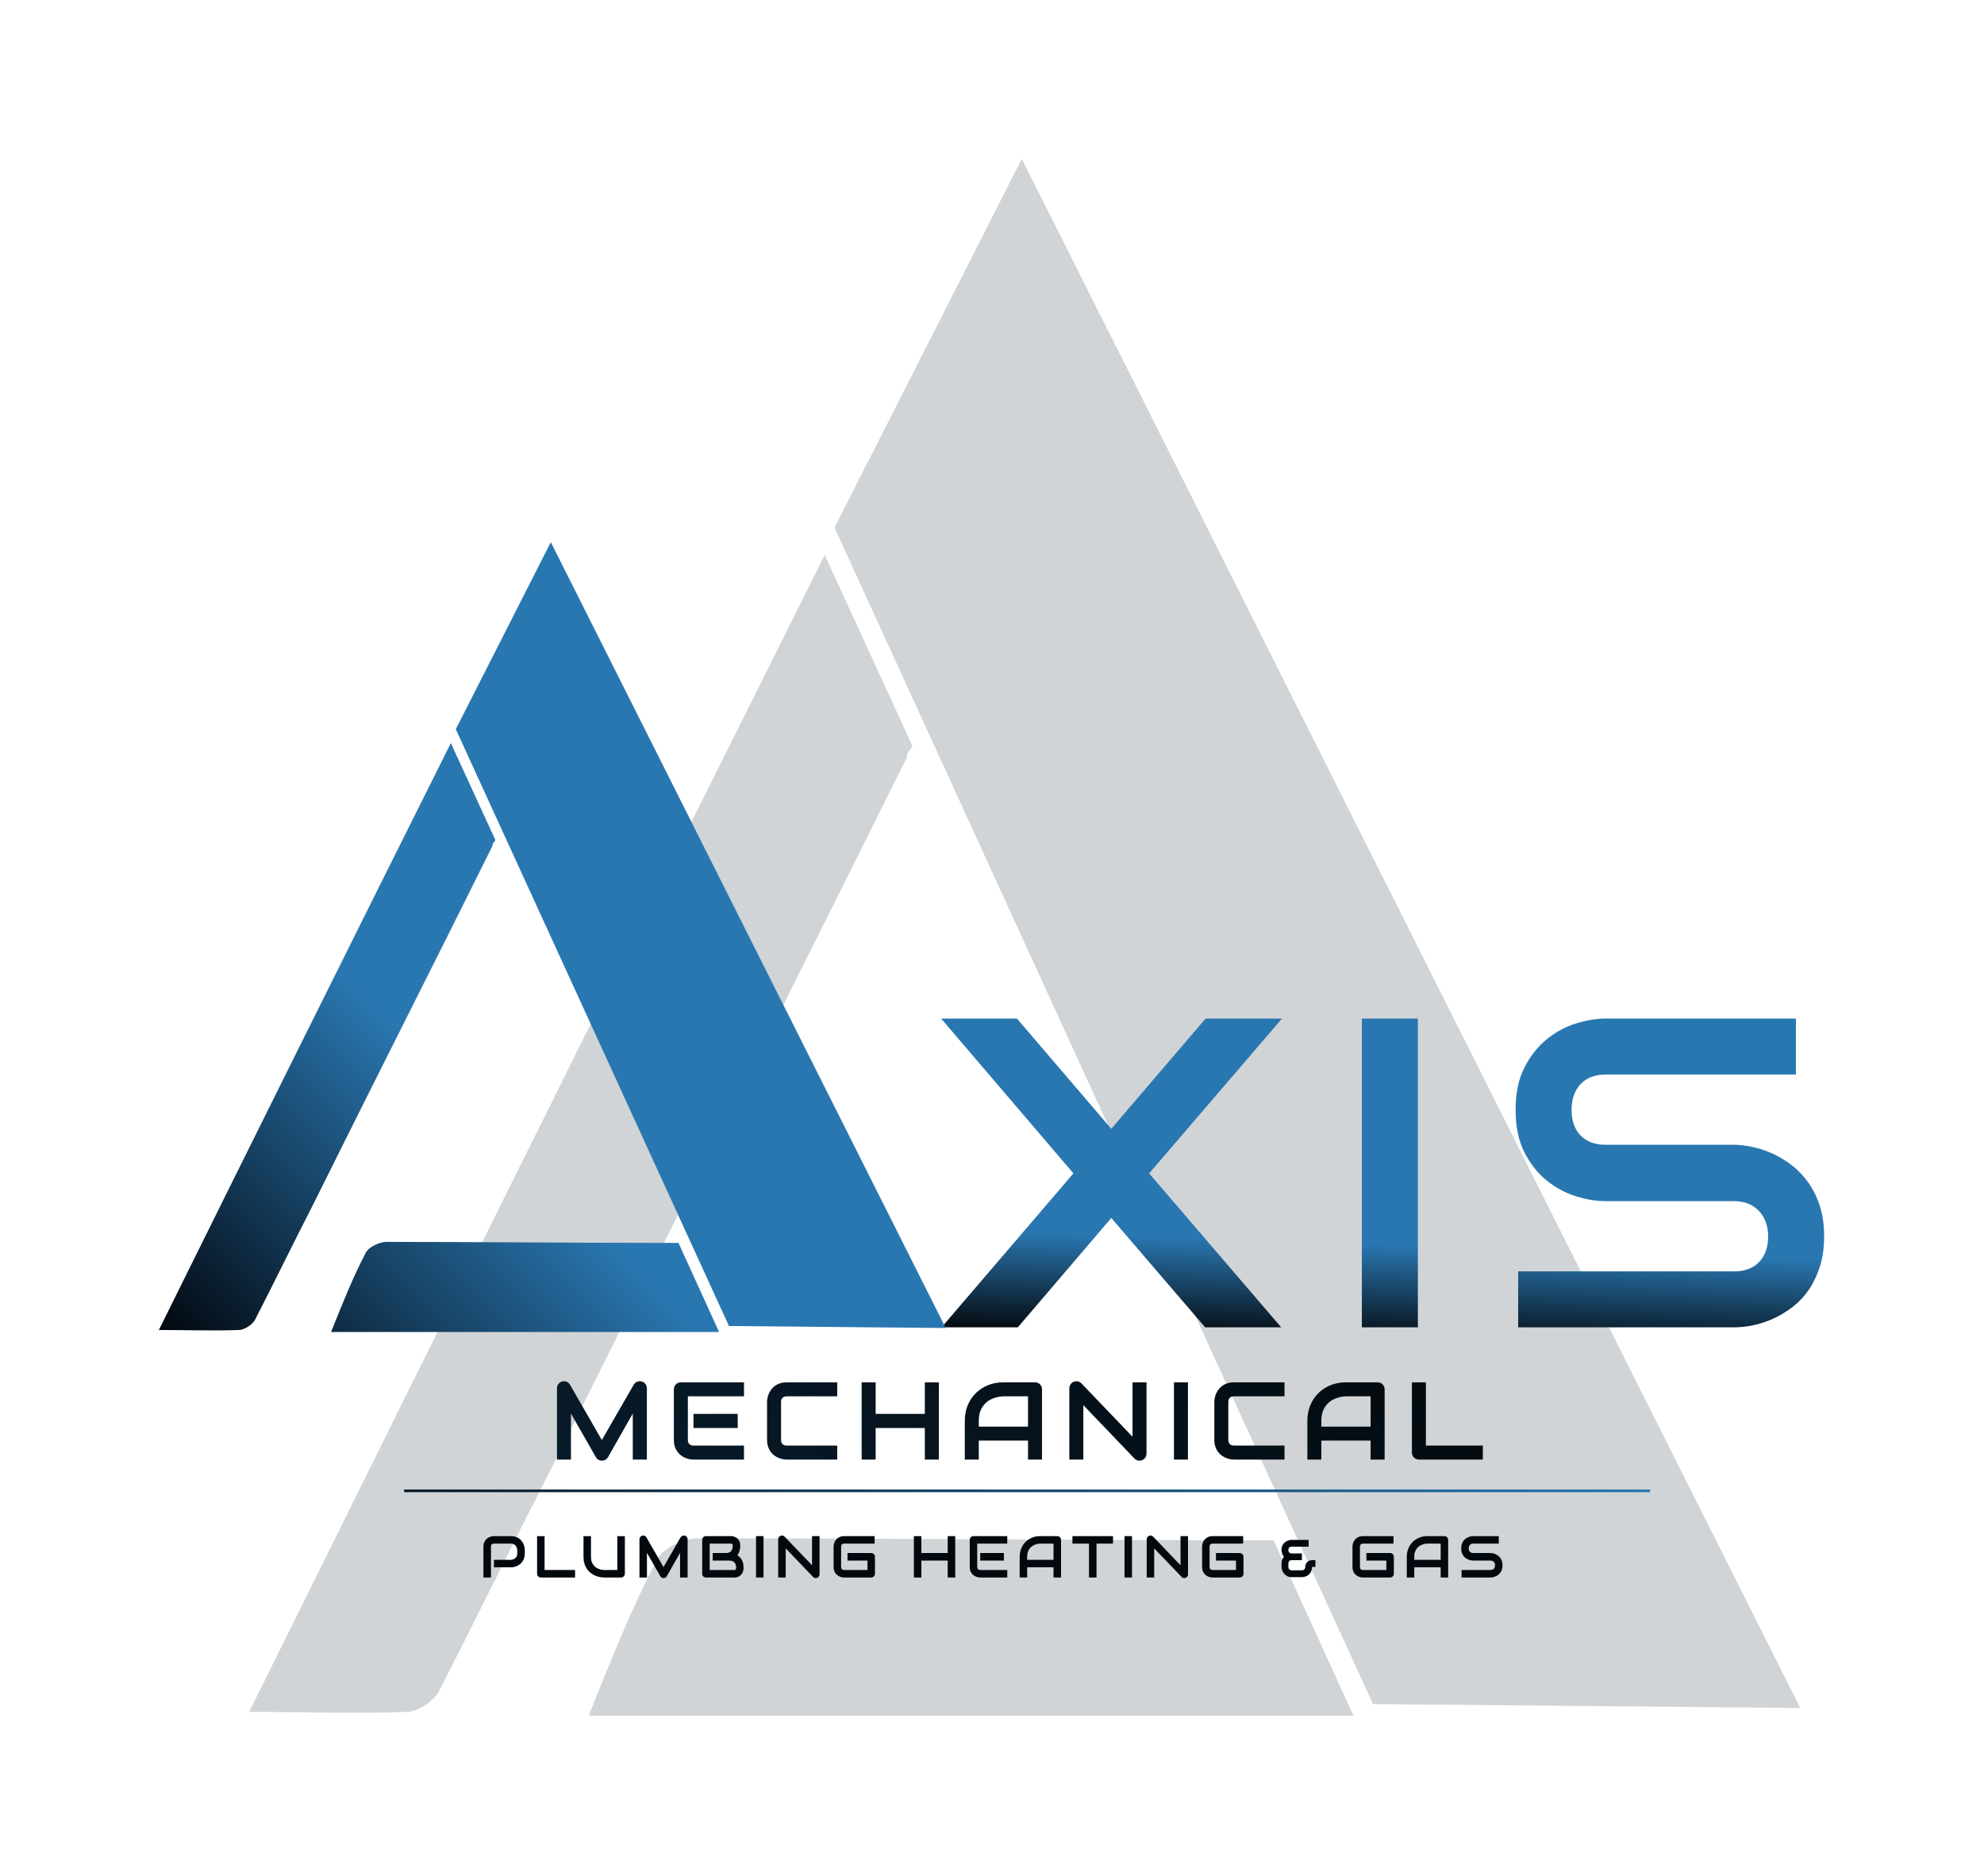 <svg xmlns="http://www.w3.org/2000/svg" id="SvgjsSvg7331" width="4096" height="3872.541" version="1.1" xmlns:xlink="http://www.w3.org/1999/xlink" xmlns:svgjs="http://svgjs.com/svgjs"><defs id="SvgjsDefs7332"></defs><g id="SvgjsG7333" transform="translate(328, 328) scale(34.4)" opacity="1"><defs id="SvgjsDefs2505"><linearGradient id="SvgjsLinearGradientPwxuWEVIv" gradientUnits="userSpaceOnUse" x1="-2.054" y1="2.783" x2="0.114" y2="-59.283"><stop id="SvgjsStop2509" stop-color="#050a0f" offset="0"></stop><stop id="SvgjsStop2510" stop-color="#2977b1" offset="0.289"></stop></linearGradient><linearGradient id="SvgjsLinearGradientzk8DbU4urS" gradientUnits="userSpaceOnUse" x1="-45.441" y1="38.919" x2="46.531" y2="-53.053"><stop id="SvgjsStop2513" stop-color="#081b2a" offset="0"></stop><stop id="SvgjsStop2514" stop-color="#030a0f" offset="1"></stop></linearGradient><linearGradient id="SvgjsLinearGradientZUy_lvp1ZF" gradientUnits="userSpaceOnUse" x1="56.869" y1="57.365" x2="171.103" y2="-56.869"><stop id="SvgjsStop2518" stop-color="#081b2a" offset="0"></stop><stop id="SvgjsStop2519" stop-color="#2977b1" offset="1"></stop></linearGradient><linearGradient id="SvgjsLinearGradientsaMqVDqafV" gradientUnits="userSpaceOnUse" x1="6.525" y1="84.925" x2="86.175" y2="5.275"><stop id="SvgjsStop2522" stop-color="#02070e" offset="0"></stop><stop id="SvgjsStop2523" stop-color="#2977b1" offset="0.345"></stop></linearGradient></defs><g id="SvgjsG2506" transform="scale(0.328)" opacity="1"><g id="SvgjsG2507" class="4Fu-7I_IU" transform="translate(-7.045, -18.565) scale(3.57)" light-content="false" non-strokable="false" fill="#d1d4d6"><path d="M40.6 35.3l-4.5-9.8C26.2 45.3 16.4 65 6.6 84.8c2.9 0 5.5.1 8.1 0 .5 0 1.3-.5 1.6-1 2-3.9 3.9-7.8 5.9-11.7C28.2 60 34.3 48 40.3 35.9c0-.3.2-.4.3-.6zM59.1 76h-1.6c-9.3 0-18.6-.1-27.9-.1-.7 0-1.8.5-2.1 1.1-1.3 2.5-2.3 5-3.5 8h39.2l-4.1-9zM36.6 24.1l9.6-18.9 39.9 79.4-21.9-.2z"></path></g><g id="SvgjsG2511" class="text" transform="translate(224.884, 213.805) scale(1)" light-content="false" fill="url(#SvgjsLinearGradientPwxuWEVIv)"><path d="M-50.62 -36.33L-67.88 -56.5L-81.75 -56.5L-57.55 -28.17L-81.67 0L-67.72 0L-50.62 -20.01L-33.44 0L-19.53 0L-43.69 -28.17L-19.38 -56.5L-33.36 -56.5Z M5.48 0L5.48 -56.5L-4.77 -56.5L-4.77 0Z M79.81 -16.63C79.81 -18.65 79.57 -20.46 79.07 -22.06C78.57 -23.67 77.89 -25.08 77.04 -26.32C76.18 -27.55 75.21 -28.61 74.1 -29.49C73 -30.37 71.84 -31.1 70.62 -31.68C69.39 -32.25 68.17 -32.68 66.93 -32.96C65.7 -33.23 64.53 -33.38 63.42 -33.41L63.35 -33.41L39.79 -33.41C37.84 -33.41 36.32 -33.98 35.23 -35.12C34.14 -36.27 33.6 -37.82 33.6 -39.79C33.6 -41.74 34.14 -43.3 35.23 -44.48C36.32 -45.66 37.84 -46.25 39.79 -46.25L74.65 -46.25L74.65 -56.5L39.79 -56.5C38.13 -56.5 36.34 -56.2 34.43 -55.61C32.51 -55.02 30.73 -54.06 29.09 -52.74C27.45 -51.41 26.08 -49.69 24.99 -47.57C23.9 -45.46 23.36 -42.87 23.36 -39.79C23.36 -36.72 23.9 -34.12 24.99 -31.99C26.08 -29.86 27.45 -28.14 29.09 -26.83C30.73 -25.52 32.51 -24.57 34.43 -23.97C36.34 -23.38 38.13 -23.09 39.79 -23.09L63.35 -23.09C64.29 -23.09 65.15 -22.93 65.93 -22.62C66.7 -22.3 67.36 -21.85 67.9 -21.28C68.44 -20.7 68.85 -20.01 69.14 -19.23C69.43 -18.44 69.57 -17.57 69.57 -16.63C69.57 -14.68 69.03 -13.13 67.94 -11.98C66.85 -10.82 65.32 -10.24 63.35 -10.24L23.83 -10.24L23.83 0L63.35 0C64.45 0 65.62 -0.13 66.87 -0.39C68.12 -0.66 69.35 -1.06 70.56 -1.62C71.76 -2.17 72.93 -2.88 74.06 -3.74C75.19 -4.61 76.18 -5.66 77.02 -6.89C77.86 -8.13 78.53 -9.55 79.05 -11.17C79.56 -12.79 79.81 -14.6 79.81 -16.63Z"></path></g><g id="SvgjsG2515" class="text" transform="translate(157, 238.001) scale(1)" light-content="false" fill="url(#SvgjsLinearGradientzk8DbU4urS)"><path d="M-67.71 0L-67.71 -13.04C-67.71 -13.34 -67.8 -13.6 -67.97 -13.83C-68.15 -14.06 -68.38 -14.21 -68.65 -14.29C-68.94 -14.36 -69.22 -14.35 -69.49 -14.24C-69.75 -14.14 -69.96 -13.96 -70.11 -13.71L-75.95 -3.57L-81.78 -13.71C-81.86 -13.84 -81.94 -13.94 -82.05 -14.03C-82.15 -14.12 -82.27 -14.19 -82.4 -14.24C-82.53 -14.29 -82.66 -14.32 -82.8 -14.33C-82.94 -14.34 -83.07 -14.33 -83.21 -14.29C-83.5 -14.21 -83.72 -14.06 -83.9 -13.83C-84.07 -13.6 -84.16 -13.34 -84.16 -13.04L-84.16 0L-81.6 0L-81.6 -8.42L-77.03 -0.42C-76.92 -0.22 -76.77 -0.07 -76.57 0.04C-76.38 0.14 -76.17 0.2 -75.95 0.2C-75.72 0.2 -75.5 0.14 -75.3 0.04C-75.1 -0.07 -74.95 -0.22 -74.83 -0.42L-70.29 -8.42L-70.29 0Z M-51.09 -5.78L-51.09 -8.36L-59.18 -8.36L-59.18 -5.78ZM-49.94 0L-49.94 -2.56L-59.16 -2.56C-59.51 -2.56 -59.77 -2.65 -59.94 -2.83C-60.12 -3.01 -60.21 -3.26 -60.21 -3.6L-60.21 -11.57L-49.94 -11.57L-49.94 -14.13L-61.48 -14.13C-61.66 -14.13 -61.84 -14.1 -61.99 -14.04C-62.15 -13.97 -62.29 -13.88 -62.4 -13.76C-62.52 -13.64 -62.61 -13.5 -62.67 -13.35C-62.74 -13.19 -62.77 -13.02 -62.77 -12.84L-62.77 -3.6C-62.77 -2.93 -62.65 -2.37 -62.41 -1.92C-62.17 -1.46 -61.87 -1.09 -61.51 -0.8C-61.16 -0.52 -60.77 -0.31 -60.35 -0.19C-59.93 -0.06 -59.54 0 -59.18 0Z M-32.88 0L-32.88 -2.56L-42.12 -2.56C-42.45 -2.56 -42.71 -2.65 -42.89 -2.83C-43.07 -3.01 -43.16 -3.27 -43.16 -3.6L-43.16 -10.52C-43.16 -10.87 -43.07 -11.13 -42.89 -11.31C-42.71 -11.48 -42.46 -11.57 -42.12 -11.57L-32.88 -11.57L-32.88 -14.13L-42.12 -14.13C-42.56 -14.13 -42.96 -14.08 -43.31 -13.97C-43.65 -13.86 -43.96 -13.71 -44.23 -13.52C-44.49 -13.33 -44.72 -13.12 -44.91 -12.87C-45.1 -12.63 -45.26 -12.38 -45.38 -12.11C-45.49 -11.84 -45.58 -11.57 -45.64 -11.3C-45.69 -11.03 -45.72 -10.77 -45.72 -10.54L-45.72 -3.6C-45.72 -3.16 -45.67 -2.76 -45.55 -2.41C-45.44 -2.06 -45.29 -1.75 -45.11 -1.48C-44.92 -1.22 -44.7 -0.99 -44.46 -0.8C-44.22 -0.62 -43.96 -0.46 -43.7 -0.34C-43.43 -0.23 -43.16 -0.14 -42.89 -0.08C-42.61 -0.03 -42.36 0 -42.12 0Z M-25.85 -8.36L-25.85 -14.13L-28.41 -14.13L-28.41 0L-25.85 0L-25.85 -5.78L-16.85 -5.78L-16.85 0L-14.29 0L-14.29 -14.13L-16.85 -14.13L-16.85 -8.36Z M4.59 0L4.59 -12.84C4.59 -13.02 4.56 -13.19 4.5 -13.35C4.43 -13.5 4.34 -13.64 4.22 -13.76C4.1 -13.88 3.96 -13.97 3.81 -14.04C3.65 -14.1 3.48 -14.13 3.3 -14.13L-2.47 -14.13C-3.49 -14.13 -4.43 -13.96 -5.29 -13.61C-6.15 -13.26 -6.9 -12.78 -7.53 -12.15C-8.16 -11.53 -8.65 -10.78 -9.01 -9.92C-9.36 -9.05 -9.54 -8.1 -9.54 -7.07L-9.54 0L-6.98 0L-6.98 -3.47L2.03 -3.47L2.03 0ZM-6.98 -6.03L-6.98 -7.07C-6.98 -7.78 -6.88 -8.39 -6.68 -8.9C-6.48 -9.4 -6.22 -9.82 -5.91 -10.15C-5.6 -10.49 -5.27 -10.75 -4.9 -10.94C-4.53 -11.13 -4.18 -11.27 -3.85 -11.36C-3.52 -11.46 -3.22 -11.51 -2.97 -11.54C-2.72 -11.56 -2.55 -11.57 -2.47 -11.57L2.03 -11.57L2.03 -6.03Z M23.71 -1.09L23.71 -14.13L21.15 -14.13L21.15 -4.18L11.79 -13.95C11.6 -14.14 11.38 -14.26 11.13 -14.31C10.87 -14.36 10.62 -14.33 10.38 -14.23C10.15 -14.13 9.96 -13.97 9.81 -13.76C9.66 -13.54 9.59 -13.3 9.59 -13.04L9.59 0L12.15 0L12.15 -9.96L21.52 -0.18C21.64 -0.05 21.78 0.05 21.95 0.11C22.11 0.17 22.27 0.2 22.42 0.2C22.6 0.2 22.77 0.16 22.93 0.1C23.08 0.03 23.22 -0.06 23.34 -0.17C23.45 -0.29 23.54 -0.42 23.61 -0.58C23.68 -0.74 23.71 -0.91 23.71 -1.09Z M31.29 0L31.29 -14.13L28.73 -14.13L28.73 0Z M48.96 0L48.96 -2.56L39.72 -2.56C39.39 -2.56 39.14 -2.65 38.95 -2.83C38.77 -3.01 38.68 -3.27 38.68 -3.6L38.68 -10.52C38.68 -10.87 38.77 -11.13 38.95 -11.31C39.13 -11.48 39.38 -11.57 39.72 -11.57L48.96 -11.57L48.96 -14.13L39.72 -14.13C39.28 -14.13 38.88 -14.08 38.54 -13.97C38.19 -13.86 37.88 -13.71 37.61 -13.52C37.35 -13.33 37.12 -13.12 36.93 -12.87C36.74 -12.63 36.58 -12.38 36.47 -12.11C36.35 -11.84 36.26 -11.57 36.2 -11.3C36.15 -11.03 36.12 -10.77 36.12 -10.54L36.12 -3.6C36.12 -3.16 36.18 -2.76 36.29 -2.41C36.4 -2.06 36.55 -1.75 36.74 -1.48C36.92 -1.22 37.14 -0.99 37.38 -0.8C37.63 -0.62 37.88 -0.46 38.15 -0.34C38.41 -0.23 38.68 -0.14 38.95 -0.08C39.23 -0.03 39.48 0 39.72 0Z M67.28 0L67.28 -12.84C67.28 -13.02 67.24 -13.19 67.18 -13.35C67.11 -13.5 67.02 -13.64 66.9 -13.76C66.78 -13.88 66.65 -13.97 66.49 -14.04C66.33 -14.1 66.16 -14.13 65.98 -14.13L60.21 -14.13C59.19 -14.13 58.25 -13.96 57.39 -13.61C56.53 -13.26 55.78 -12.78 55.15 -12.15C54.52 -11.53 54.03 -10.78 53.67 -9.92C53.32 -9.05 53.14 -8.1 53.14 -7.07L53.14 0L55.7 0L55.7 -3.47L64.71 -3.47L64.71 0ZM55.7 -6.03L55.7 -7.07C55.7 -7.78 55.8 -8.39 56 -8.9C56.21 -9.4 56.46 -9.82 56.77 -10.15C57.08 -10.49 57.42 -10.75 57.78 -10.94C58.15 -11.13 58.5 -11.27 58.83 -11.36C59.17 -11.46 59.46 -11.51 59.71 -11.54C59.96 -11.56 60.13 -11.57 60.21 -11.57L64.71 -11.57L64.71 -6.03Z M85.25 0L85.25 -2.56L74.83 -2.56L74.83 -14.13L72.27 -14.13L72.27 -1.29C72.27 -1.11 72.3 -0.94 72.37 -0.78C72.44 -0.62 72.53 -0.48 72.64 -0.37C72.76 -0.25 72.89 -0.16 73.05 -0.1C73.21 -0.03 73.38 0 73.56 0Z"></path></g><g id="SvgjsG2516" class="text" transform="translate(152.404, 259.578) scale(1)" light-content="false" fill="#01080e"><path d="M-85.45 -4.4L-85.45 -5.03C-85.45 -5.19 -85.47 -5.37 -85.51 -5.57C-85.55 -5.76 -85.61 -5.95 -85.7 -6.14C-85.78 -6.32 -85.89 -6.51 -86.03 -6.68C-86.16 -6.85 -86.32 -7 -86.51 -7.13C-86.69 -7.27 -86.91 -7.37 -87.16 -7.45C-87.4 -7.53 -87.68 -7.57 -87.99 -7.57L-91.1 -7.57C-91.29 -7.57 -91.49 -7.54 -91.72 -7.47C-91.94 -7.4 -92.15 -7.29 -92.34 -7.14C-92.54 -6.99 -92.7 -6.79 -92.82 -6.54C-92.95 -6.29 -93.02 -5.99 -93.02 -5.64L-93.02 0L-91.64 0L-91.64 -5.64C-91.64 -5.82 -91.6 -5.96 -91.5 -6.05C-91.41 -6.15 -91.27 -6.2 -91.08 -6.2L-87.99 -6.2C-87.81 -6.2 -87.65 -6.17 -87.52 -6.11C-87.38 -6.05 -87.26 -5.97 -87.17 -5.87C-87.07 -5.77 -86.99 -5.64 -86.94 -5.5C-86.88 -5.36 -86.84 -5.2 -86.83 -5.03L-86.83 -4.4C-86.83 -4.23 -86.85 -4.07 -86.91 -3.93C-86.97 -3.79 -87.04 -3.67 -87.15 -3.57C-87.25 -3.48 -87.37 -3.4 -87.51 -3.34C-87.66 -3.28 -87.82 -3.24 -87.99 -3.23L-91.1 -3.23L-91.1 -1.86L-87.99 -1.86C-87.82 -1.86 -87.64 -1.88 -87.45 -1.92C-87.26 -1.95 -87.07 -2.02 -86.88 -2.1C-86.69 -2.19 -86.51 -2.29 -86.34 -2.43C-86.17 -2.56 -86.01 -2.72 -85.88 -2.91C-85.75 -3.1 -85.65 -3.32 -85.57 -3.56C-85.49 -3.81 -85.45 -4.09 -85.45 -4.4Z M-76.25 0L-76.25 -1.37L-81.83 -1.37L-81.83 -7.57L-83.2 -7.57L-83.2 -0.69C-83.2 -0.59 -83.18 -0.5 -83.15 -0.42C-83.11 -0.33 -83.06 -0.26 -83 -0.2C-82.94 -0.14 -82.87 -0.09 -82.78 -0.05C-82.7 -0.02 -82.61 0 -82.51 0Z M-67.14 -0.69L-67.14 -7.57L-68.52 -7.57L-68.52 -1.37L-70.93 -1.37C-70.97 -1.37 -71.06 -1.38 -71.19 -1.39C-71.33 -1.4 -71.49 -1.43 -71.66 -1.48C-71.84 -1.53 -72.03 -1.61 -72.23 -1.71C-72.42 -1.81 -72.6 -1.95 -72.77 -2.13C-72.94 -2.31 -73.07 -2.54 -73.18 -2.8C-73.29 -3.07 -73.34 -3.4 -73.34 -3.78L-73.34 -7.57L-74.71 -7.57L-74.71 -3.78C-74.71 -3.34 -74.66 -2.94 -74.55 -2.58C-74.45 -2.22 -74.3 -1.9 -74.12 -1.62C-73.93 -1.34 -73.72 -1.1 -73.47 -0.89C-73.23 -0.69 -72.96 -0.52 -72.68 -0.39C-72.4 -0.26 -72.11 -0.16 -71.81 -0.1C-71.52 -0.03 -71.22 0 -70.93 0L-67.83 0C-67.74 0 -67.65 -0.02 -67.57 -0.05C-67.48 -0.09 -67.41 -0.14 -67.34 -0.2C-67.28 -0.26 -67.23 -0.33 -67.2 -0.42C-67.16 -0.5 -67.14 -0.59 -67.14 -0.69Z M-55.66 0L-55.66 -6.98C-55.66 -7.14 -55.71 -7.28 -55.8 -7.41C-55.9 -7.53 -56.02 -7.61 -56.16 -7.65C-56.32 -7.69 -56.47 -7.68 -56.61 -7.63C-56.75 -7.57 -56.86 -7.48 -56.95 -7.34L-60.07 -1.91L-63.2 -7.34C-63.23 -7.41 -63.28 -7.47 -63.34 -7.51C-63.39 -7.56 -63.46 -7.6 -63.53 -7.62C-63.59 -7.65 -63.67 -7.67 -63.74 -7.67C-63.81 -7.68 -63.89 -7.67 -63.96 -7.65C-64.11 -7.61 -64.23 -7.53 -64.33 -7.41C-64.42 -7.28 -64.47 -7.14 -64.47 -6.98L-64.47 0L-63.1 0L-63.1 -4.51L-60.65 -0.23C-60.59 -0.12 -60.51 -0.04 -60.41 0.02C-60.3 0.08 -60.19 0.11 -60.07 0.11C-59.95 0.11 -59.83 0.08 -59.73 0.02C-59.62 -0.04 -59.53 -0.12 -59.47 -0.23L-57.04 -4.51L-57.04 0Z M-45.43 -1.66L-45.43 -1.93C-45.43 -2.19 -45.46 -2.44 -45.52 -2.66C-45.58 -2.88 -45.66 -3.08 -45.76 -3.26C-45.86 -3.43 -45.98 -3.59 -46.12 -3.72C-46.25 -3.86 -46.4 -3.97 -46.55 -4.06C-46.37 -4.31 -46.24 -4.58 -46.16 -4.86C-46.08 -5.14 -46.04 -5.4 -46.04 -5.64L-46.04 -5.9C-46.04 -6.21 -46.1 -6.47 -46.21 -6.68C-46.32 -6.89 -46.46 -7.06 -46.62 -7.19C-46.79 -7.32 -46.97 -7.42 -47.17 -7.48C-47.36 -7.54 -47.54 -7.57 -47.71 -7.57L-52.3 -7.57C-52.4 -7.57 -52.49 -7.55 -52.58 -7.52C-52.66 -7.48 -52.73 -7.43 -52.8 -7.37C-52.86 -7.31 -52.91 -7.23 -52.94 -7.15C-52.98 -7.06 -52.99 -6.97 -52.99 -6.88L-52.99 -0.69C-52.99 -0.59 -52.98 -0.5 -52.94 -0.42C-52.91 -0.33 -52.86 -0.26 -52.8 -0.2C-52.73 -0.14 -52.66 -0.09 -52.58 -0.05C-52.49 -0.02 -52.4 0 -52.3 0L-47.09 0C-46.79 0 -46.53 -0.06 -46.32 -0.17C-46.1 -0.28 -45.93 -0.42 -45.8 -0.58C-45.67 -0.75 -45.57 -0.93 -45.52 -1.12C-45.46 -1.31 -45.43 -1.49 -45.43 -1.66ZM-46.8 -1.93L-46.8 -1.67C-46.8 -1.6 -46.81 -1.54 -46.83 -1.5C-46.85 -1.46 -46.88 -1.43 -46.91 -1.41C-46.94 -1.39 -46.97 -1.38 -47 -1.38C-47.04 -1.37 -47.07 -1.37 -47.09 -1.37L-51.62 -1.37L-51.62 -6.2L-47.71 -6.2C-47.52 -6.2 -47.42 -6.1 -47.42 -5.9L-47.42 -5.64C-47.42 -5.46 -47.45 -5.3 -47.51 -5.16C-47.56 -5.02 -47.64 -4.9 -47.74 -4.79C-47.84 -4.69 -47.97 -4.61 -48.11 -4.56C-48.25 -4.5 -48.42 -4.48 -48.6 -4.48L-51.07 -4.48L-51.07 -3.09L-47.98 -3.09C-47.8 -3.09 -47.64 -3.07 -47.49 -3.01C-47.35 -2.96 -47.23 -2.88 -47.12 -2.78C-47.02 -2.67 -46.94 -2.55 -46.89 -2.41C-46.83 -2.27 -46.8 -2.11 -46.8 -1.93Z M-41.77 0L-41.77 -7.57L-43.14 -7.57L-43.14 0Z M-31.52 -0.59L-31.52 -7.57L-32.89 -7.57L-32.89 -2.24L-37.91 -7.47C-38.01 -7.57 -38.13 -7.64 -38.26 -7.66C-38.4 -7.69 -38.53 -7.68 -38.66 -7.62C-38.79 -7.57 -38.89 -7.48 -38.97 -7.37C-39.05 -7.25 -39.09 -7.12 -39.09 -6.98L-39.09 0L-37.71 0L-37.71 -5.33L-32.7 -0.1C-32.63 -0.02 -32.56 0.03 -32.47 0.06C-32.38 0.09 -32.3 0.11 -32.21 0.11C-32.12 0.11 -32.03 0.09 -31.94 0.05C-31.86 0.02 -31.79 -0.03 -31.73 -0.09C-31.66 -0.15 -31.61 -0.23 -31.58 -0.31C-31.54 -0.4 -31.52 -0.49 -31.52 -0.59Z M-21.38 -0.69L-21.38 -3.78C-21.38 -3.88 -21.39 -3.97 -21.43 -4.05C-21.47 -4.13 -21.51 -4.21 -21.58 -4.27C-21.64 -4.33 -21.71 -4.38 -21.79 -4.42C-21.88 -4.46 -21.97 -4.48 -22.07 -4.48L-26.4 -4.48L-26.4 -3.09L-22.75 -3.09L-22.75 -1.37L-27.02 -1.37C-27.2 -1.37 -27.33 -1.42 -27.43 -1.52C-27.53 -1.61 -27.57 -1.75 -27.57 -1.93L-27.57 -5.63C-27.57 -5.82 -27.53 -5.96 -27.43 -6.05C-27.34 -6.15 -27.2 -6.2 -27.02 -6.2L-21.44 -6.2L-21.44 -7.57L-27.02 -7.57C-27.26 -7.57 -27.47 -7.54 -27.65 -7.48C-27.84 -7.42 -28 -7.34 -28.15 -7.24C-28.29 -7.14 -28.41 -7.02 -28.51 -6.89C-28.62 -6.76 -28.7 -6.63 -28.76 -6.48C-28.83 -6.34 -28.87 -6.2 -28.9 -6.05C-28.93 -5.91 -28.95 -5.77 -28.95 -5.64L-28.95 -1.93C-28.95 -1.69 -28.92 -1.48 -28.86 -1.29C-28.8 -1.1 -28.72 -0.94 -28.62 -0.79C-28.52 -0.65 -28.4 -0.53 -28.27 -0.43C-28.14 -0.33 -28 -0.25 -27.86 -0.18C-27.72 -0.12 -27.58 -0.07 -27.43 -0.04C-27.28 -0.01 -27.15 0 -27.02 0L-22.07 0C-21.97 0 -21.88 -0.02 -21.79 -0.05C-21.71 -0.09 -21.64 -0.14 -21.58 -0.2C-21.51 -0.26 -21.47 -0.33 -21.43 -0.42C-21.39 -0.5 -21.38 -0.59 -21.38 -0.69Z M-12.89 -4.48L-12.89 -7.57L-14.26 -7.57L-14.26 0L-12.89 0L-12.89 -3.09L-8.07 -3.09L-8.07 0L-6.69 0L-6.69 -7.57L-8.07 -7.57L-8.07 -4.48Z M2.21 -3.09L2.21 -4.48L-2.12 -4.48L-2.12 -3.09ZM2.83 0L2.83 -1.37L-2.11 -1.37C-2.29 -1.37 -2.43 -1.42 -2.53 -1.51C-2.62 -1.61 -2.67 -1.75 -2.67 -1.93L-2.67 -6.2L2.83 -6.2L2.83 -7.57L-3.35 -7.57C-3.45 -7.57 -3.54 -7.55 -3.62 -7.52C-3.71 -7.48 -3.78 -7.43 -3.84 -7.37C-3.9 -7.31 -3.95 -7.23 -3.99 -7.15C-4.02 -7.06 -4.04 -6.97 -4.04 -6.88L-4.04 -1.93C-4.04 -1.57 -3.98 -1.27 -3.85 -1.03C-3.72 -0.78 -3.56 -0.58 -3.37 -0.43C-3.18 -0.28 -2.97 -0.17 -2.74 -0.1C-2.52 -0.03 -2.31 0 -2.12 0Z M12.67 0L12.67 -6.88C12.67 -6.97 12.65 -7.06 12.61 -7.15C12.58 -7.23 12.53 -7.31 12.46 -7.37C12.4 -7.43 12.33 -7.48 12.24 -7.52C12.16 -7.55 12.07 -7.57 11.97 -7.57L8.88 -7.57C8.34 -7.57 7.83 -7.48 7.37 -7.29C6.91 -7.1 6.51 -6.84 6.17 -6.51C5.83 -6.17 5.57 -5.77 5.38 -5.31C5.19 -4.85 5.1 -4.34 5.1 -3.78L5.1 0L6.47 0L6.47 -1.86L11.29 -1.86L11.29 0ZM6.47 -3.23L6.47 -3.78C6.47 -4.17 6.52 -4.49 6.63 -4.76C6.74 -5.03 6.87 -5.26 7.04 -5.44C7.2 -5.62 7.39 -5.76 7.58 -5.86C7.78 -5.96 7.97 -6.04 8.14 -6.09C8.32 -6.14 8.48 -6.17 8.61 -6.18C8.75 -6.19 8.84 -6.2 8.88 -6.2L11.29 -6.2L11.29 -3.23Z M22.18 -6.2L22.18 -7.57L14.75 -7.57L14.75 -6.2L17.78 -6.2L17.78 0L19.16 0L19.16 -6.2Z M25.65 0L25.65 -7.57L24.28 -7.57L24.28 0Z M35.9 -0.59L35.9 -7.57L34.53 -7.57L34.53 -2.24L29.52 -7.47C29.42 -7.57 29.3 -7.64 29.16 -7.66C29.03 -7.69 28.89 -7.68 28.76 -7.62C28.64 -7.57 28.54 -7.48 28.46 -7.37C28.38 -7.25 28.34 -7.12 28.34 -6.98L28.34 0L29.71 0L29.71 -5.33L34.73 -0.1C34.79 -0.02 34.87 0.03 34.96 0.06C35.04 0.09 35.13 0.11 35.21 0.11C35.31 0.11 35.4 0.09 35.48 0.05C35.57 0.02 35.64 -0.03 35.7 -0.09C35.76 -0.15 35.81 -0.23 35.85 -0.31C35.89 -0.4 35.9 -0.49 35.9 -0.59Z M46.05 -0.69L46.05 -3.78C46.05 -3.88 46.03 -3.97 46 -4.05C45.96 -4.13 45.91 -4.21 45.85 -4.27C45.79 -4.33 45.72 -4.38 45.63 -4.42C45.55 -4.46 45.46 -4.48 45.36 -4.48L41.02 -4.48L41.02 -3.09L44.68 -3.09L44.68 -1.37L40.41 -1.37C40.23 -1.37 40.09 -1.42 40 -1.52C39.9 -1.61 39.85 -1.75 39.85 -1.93L39.85 -5.63C39.85 -5.82 39.9 -5.96 39.99 -6.05C40.09 -6.15 40.23 -6.2 40.41 -6.2L45.99 -6.2L45.99 -7.57L40.41 -7.57C40.17 -7.57 39.96 -7.54 39.77 -7.48C39.59 -7.42 39.42 -7.34 39.28 -7.24C39.14 -7.14 39.01 -7.02 38.91 -6.89C38.81 -6.76 38.73 -6.63 38.66 -6.48C38.6 -6.34 38.55 -6.2 38.52 -6.05C38.49 -5.91 38.48 -5.77 38.48 -5.64L38.48 -1.93C38.48 -1.69 38.51 -1.48 38.57 -1.29C38.63 -1.1 38.71 -0.94 38.81 -0.79C38.91 -0.65 39.02 -0.53 39.15 -0.43C39.28 -0.33 39.42 -0.25 39.56 -0.18C39.71 -0.12 39.85 -0.07 40 -0.04C40.14 -0.01 40.28 0 40.41 0L45.36 0C45.46 0 45.55 -0.02 45.63 -0.05C45.72 -0.09 45.79 -0.14 45.85 -0.2C45.91 -0.26 45.96 -0.33 46 -0.42C46.03 -0.5 46.05 -0.59 46.05 -0.69Z M59.21 -1.93L59.21 -3.17L58.58 -3.17C58.38 -3.17 58.21 -3.13 58.05 -3.06C57.9 -2.99 57.77 -2.89 57.66 -2.77C57.56 -2.66 57.48 -2.52 57.43 -2.38C57.37 -2.23 57.35 -2.08 57.35 -1.93C57.35 -1.75 57.29 -1.6 57.18 -1.48C57.07 -1.37 56.92 -1.31 56.73 -1.31L54.87 -1.31C54.69 -1.31 54.55 -1.37 54.43 -1.49C54.32 -1.6 54.26 -1.76 54.26 -1.95L54.26 -2.54C54.26 -2.72 54.31 -2.87 54.42 -2.99C54.53 -3.11 54.68 -3.17 54.87 -3.17L56.74 -3.17L56.74 -4.4L54.87 -4.4C54.69 -4.4 54.54 -4.46 54.43 -4.56C54.32 -4.67 54.26 -4.82 54.26 -5.03C54.26 -5.11 54.27 -5.2 54.3 -5.27C54.33 -5.35 54.37 -5.41 54.42 -5.47C54.48 -5.52 54.54 -5.57 54.62 -5.6C54.69 -5.63 54.78 -5.64 54.87 -5.64L57.97 -5.64L57.97 -6.88L54.87 -6.88C54.69 -6.88 54.48 -6.85 54.27 -6.78C54.05 -6.72 53.85 -6.61 53.66 -6.46C53.48 -6.32 53.32 -6.13 53.2 -5.89C53.08 -5.66 53.01 -5.37 53.01 -5.03C53.01 -4.83 53.05 -4.62 53.12 -4.4C53.19 -4.18 53.3 -3.97 53.45 -3.78C53.32 -3.64 53.21 -3.46 53.13 -3.26C53.05 -3.06 53.01 -2.82 53.01 -2.54L53.01 -1.9C53.02 -1.72 53.06 -1.52 53.13 -1.3C53.21 -1.09 53.32 -0.89 53.47 -0.71C53.62 -0.52 53.81 -0.37 54.04 -0.25C54.27 -0.12 54.55 -0.06 54.87 -0.06L56.74 -0.06C56.86 -0.06 56.99 -0.08 57.13 -0.11C57.27 -0.13 57.41 -0.18 57.54 -0.24C57.68 -0.3 57.81 -0.38 57.93 -0.48C58.06 -0.58 58.17 -0.7 58.27 -0.83C58.36 -0.97 58.44 -1.12 58.5 -1.3C58.55 -1.48 58.58 -1.69 58.58 -1.91L58.59 -1.93Z M73.56 -0.69L73.56 -3.78C73.56 -3.88 73.54 -3.97 73.51 -4.05C73.47 -4.13 73.43 -4.21 73.36 -4.27C73.3 -4.33 73.23 -4.38 73.14 -4.42C73.06 -4.46 72.97 -4.48 72.87 -4.48L68.54 -4.48L68.54 -3.09L72.19 -3.09L72.19 -1.37L67.92 -1.37C67.74 -1.37 67.61 -1.42 67.51 -1.52C67.41 -1.61 67.36 -1.75 67.36 -1.93L67.36 -5.63C67.36 -5.82 67.41 -5.96 67.51 -6.05C67.6 -6.15 67.74 -6.2 67.92 -6.2L73.5 -6.2L73.5 -7.57L67.92 -7.57C67.68 -7.57 67.47 -7.54 67.29 -7.48C67.1 -7.42 66.93 -7.34 66.79 -7.24C66.65 -7.14 66.53 -7.02 66.43 -6.89C66.32 -6.76 66.24 -6.63 66.18 -6.48C66.11 -6.34 66.07 -6.2 66.04 -6.05C66.01 -5.91 65.99 -5.77 65.99 -5.64L65.99 -1.93C65.99 -1.69 66.02 -1.48 66.08 -1.29C66.14 -1.1 66.22 -0.94 66.32 -0.79C66.42 -0.65 66.54 -0.53 66.67 -0.43C66.8 -0.33 66.93 -0.25 67.08 -0.18C67.22 -0.12 67.36 -0.07 67.51 -0.04C67.66 -0.01 67.79 0 67.92 0L72.87 0C72.97 0 73.06 -0.02 73.14 -0.05C73.23 -0.09 73.3 -0.14 73.36 -0.2C73.43 -0.26 73.47 -0.33 73.51 -0.42C73.54 -0.5 73.56 -0.59 73.56 -0.69Z M83.5 0L83.5 -6.88C83.5 -6.97 83.48 -7.06 83.45 -7.15C83.41 -7.23 83.36 -7.31 83.3 -7.37C83.24 -7.43 83.16 -7.48 83.08 -7.52C82.99 -7.55 82.9 -7.57 82.81 -7.57L79.72 -7.57C79.17 -7.57 78.67 -7.48 78.21 -7.29C77.75 -7.1 77.35 -6.84 77.01 -6.51C76.67 -6.17 76.41 -5.77 76.22 -5.31C76.03 -4.85 75.93 -4.34 75.93 -3.78L75.93 0L77.3 0L77.3 -1.86L82.13 -1.86L82.13 0ZM77.3 -3.23L77.3 -3.78C77.3 -4.17 77.36 -4.49 77.46 -4.76C77.57 -5.03 77.71 -5.26 77.87 -5.44C78.04 -5.62 78.22 -5.76 78.42 -5.86C78.61 -5.96 78.8 -6.04 78.98 -6.09C79.16 -6.14 79.31 -6.17 79.45 -6.18C79.58 -6.19 79.67 -6.2 79.72 -6.2L82.13 -6.2L82.13 -3.23Z M93.45 -2.23C93.45 -2.5 93.42 -2.74 93.35 -2.96C93.28 -3.17 93.19 -3.36 93.08 -3.53C92.96 -3.69 92.83 -3.83 92.68 -3.95C92.54 -4.07 92.38 -4.17 92.22 -4.24C92.05 -4.32 91.89 -4.38 91.72 -4.42C91.56 -4.45 91.4 -4.47 91.25 -4.48L91.24 -4.48L88.09 -4.48C87.83 -4.48 87.62 -4.55 87.48 -4.71C87.33 -4.86 87.26 -5.07 87.26 -5.33C87.26 -5.59 87.33 -5.8 87.48 -5.96C87.62 -6.12 87.83 -6.2 88.09 -6.2L92.76 -6.2L92.76 -7.57L88.09 -7.57C87.86 -7.57 87.63 -7.53 87.37 -7.45C87.11 -7.37 86.87 -7.24 86.65 -7.07C86.43 -6.89 86.25 -6.66 86.1 -6.37C85.96 -6.09 85.89 -5.74 85.89 -5.33C85.89 -4.92 85.96 -4.57 86.1 -4.29C86.25 -4 86.43 -3.77 86.65 -3.59C86.87 -3.42 87.11 -3.29 87.37 -3.21C87.63 -3.13 87.86 -3.09 88.09 -3.09L91.24 -3.09C91.37 -3.09 91.49 -3.07 91.59 -3.03C91.69 -2.99 91.78 -2.93 91.85 -2.85C91.93 -2.77 91.98 -2.68 92.02 -2.58C92.06 -2.47 92.08 -2.35 92.08 -2.23C92.08 -1.97 92 -1.76 91.86 -1.6C91.71 -1.45 91.51 -1.37 91.24 -1.37L85.95 -1.37L85.95 0L91.24 0C91.39 0 91.55 -0.02 91.72 -0.05C91.88 -0.09 92.05 -0.14 92.21 -0.22C92.37 -0.29 92.53 -0.39 92.68 -0.5C92.83 -0.62 92.96 -0.76 93.07 -0.92C93.19 -1.09 93.28 -1.28 93.35 -1.5C93.42 -1.71 93.45 -1.96 93.45 -2.23Z"></path></g><rect id="SvgjsRect2520" width="227.972" height="0.495" fill="url(#SvgjsLinearGradientZUy_lvp1ZF)" transform="translate(44.881, 243.475) scale(1)" light-content="false"></rect><g id="SvgjsG2524" class="FWM4Juckyu" transform="translate(-11.955, 60.717) scale(1.811)" light-content="false" non-strokable="false" fill="url(#SvgjsLinearGradientsaMqVDqafV)"><path d="M40.6 35.3l-4.5-9.8C26.2 45.3 16.4 65 6.6 84.8c2.9 0 5.5.1 8.1 0 .5 0 1.3-.5 1.6-1 2-3.9 3.9-7.8 5.9-11.7C28.2 60 34.3 48 40.3 35.9c0-.3.2-.4.3-.6zM59.1 76h-1.6c-9.3 0-18.6-.1-27.9-.1-.7 0-1.8.5-2.1 1.1-1.3 2.5-2.3 5-3.5 8h39.2l-4.1-9zM36.6 24.1l9.6-18.9 39.9 79.4-21.9-.2z"></path></g></g></g></svg>